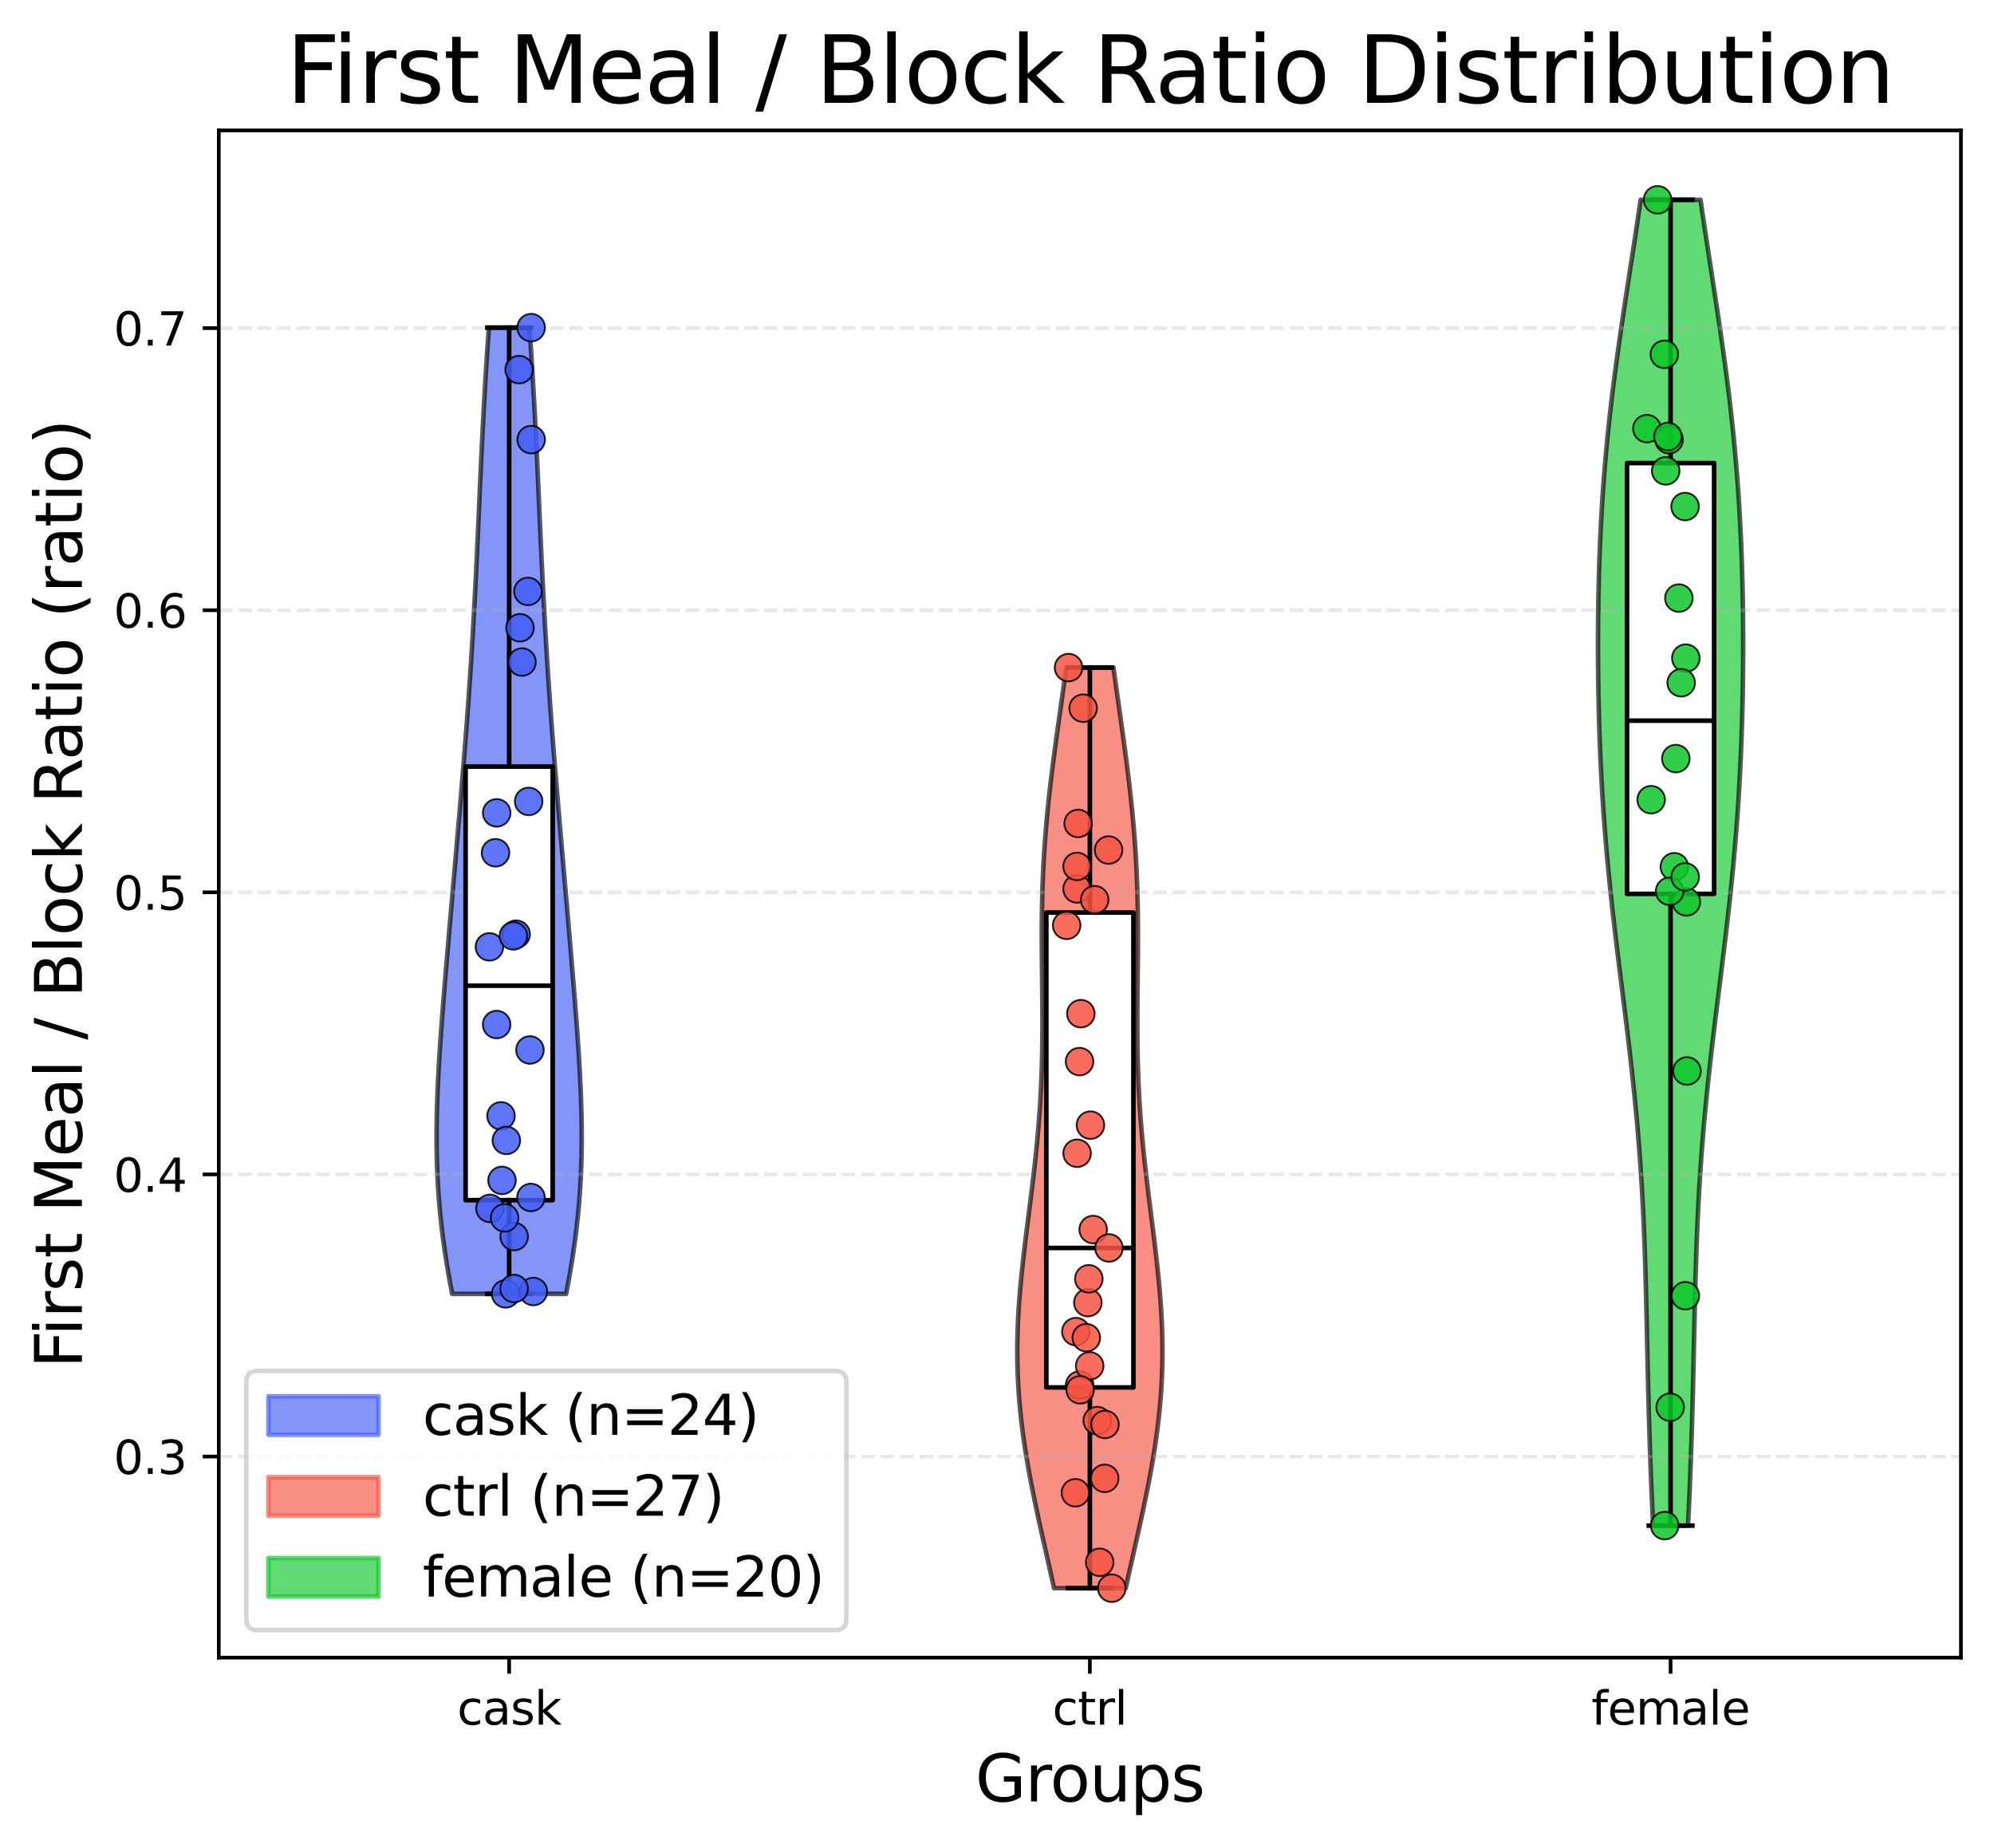 <?xml version="1.0" encoding="utf-8" standalone="no"?>
<!DOCTYPE svg PUBLIC "-//W3C//DTD SVG 1.1//EN"
  "http://www.w3.org/Graphics/SVG/1.1/DTD/svg11.dtd">
<svg xmlns:xlink="http://www.w3.org/1999/xlink" width="434.293pt" height="402.464pt" viewBox="0 0 434.293 402.464" xmlns="http://www.w3.org/2000/svg" version="1.1">
 <defs>
  <style type="text/css">*{stroke-linejoin: round; stroke-linecap: butt}</style>
 </defs>
 <g id="figure_1">
  <g id="patch_1">
   <path d="M 0 402.464 
L 434.293 402.464 
L 434.293 0 
L 0 0 
z
" style="fill: #ffffff"/>
  </g>
  <g id="axes_1">
   <g id="patch_2">
    <path d="M 47.653 361.037 
L 427.092 361.037 
L 427.092 28.397 
L 47.653 28.397 
z
" style="fill: #ffffff"/>
   </g>
   <g id="PolyCollection_1">
    <defs>
     <path id="m2f594fa3b6" d="M 123.307 -120.656 
L 98.478 -120.656 
L 98.074 -122.782 
L 97.691 -124.907 
L 97.331 -127.033 
L 96.994 -129.159 
L 96.684 -131.285 
L 96.399 -133.411 
L 96.143 -135.536 
L 95.914 -137.662 
L 95.714 -139.788 
L 95.543 -141.914 
L 95.399 -144.039 
L 95.284 -146.165 
L 95.195 -148.291 
L 95.133 -150.417 
L 95.096 -152.542 
L 95.082 -154.668 
L 95.092 -156.794 
L 95.122 -158.92 
L 95.172 -161.045 
L 95.239 -163.171 
L 95.323 -165.297 
L 95.422 -167.423 
L 95.534 -169.548 
L 95.657 -171.674 
L 95.791 -173.8 
L 95.934 -175.926 
L 96.084 -178.052 
L 96.24 -180.177 
L 96.403 -182.303 
L 96.569 -184.429 
L 96.74 -186.555 
L 96.914 -188.68 
L 97.09 -190.806 
L 97.269 -192.932 
L 97.449 -195.058 
L 97.63 -197.183 
L 97.813 -199.309 
L 97.996 -201.435 
L 98.18 -203.561 
L 98.365 -205.686 
L 98.55 -207.812 
L 98.736 -209.938 
L 98.921 -212.064 
L 99.107 -214.189 
L 99.292 -216.315 
L 99.477 -218.441 
L 99.662 -220.567 
L 99.845 -222.692 
L 100.028 -224.818 
L 100.21 -226.944 
L 100.39 -229.07 
L 100.568 -231.196 
L 100.745 -233.321 
L 100.919 -235.447 
L 101.09 -237.573 
L 101.259 -239.699 
L 101.425 -241.824 
L 101.588 -243.95 
L 101.748 -246.076 
L 101.904 -248.202 
L 102.056 -250.327 
L 102.205 -252.453 
L 102.35 -254.579 
L 102.491 -256.705 
L 102.628 -258.83 
L 102.761 -260.956 
L 102.89 -263.082 
L 103.016 -265.208 
L 103.137 -267.333 
L 103.255 -269.459 
L 103.37 -271.585 
L 103.481 -273.711 
L 103.59 -275.837 
L 103.695 -277.962 
L 103.798 -280.088 
L 103.898 -282.214 
L 103.997 -284.34 
L 104.094 -286.465 
L 104.189 -288.591 
L 104.284 -290.717 
L 104.379 -292.843 
L 104.473 -294.968 
L 104.568 -297.094 
L 104.664 -299.22 
L 104.761 -301.346 
L 104.86 -303.471 
L 104.962 -305.597 
L 105.066 -307.723 
L 105.173 -309.849 
L 105.284 -311.974 
L 105.399 -314.1 
L 105.518 -316.226 
L 105.641 -318.352 
L 105.768 -320.478 
L 105.901 -322.603 
L 106.038 -324.729 
L 106.179 -326.855 
L 106.325 -328.981 
L 106.475 -331.106 
L 115.31 -331.106 
L 115.31 -331.106 
L 115.46 -328.981 
L 115.606 -326.855 
L 115.747 -324.729 
L 115.884 -322.603 
L 116.017 -320.478 
L 116.144 -318.352 
L 116.267 -316.226 
L 116.386 -314.1 
L 116.501 -311.974 
L 116.612 -309.849 
L 116.719 -307.723 
L 116.823 -305.597 
L 116.925 -303.471 
L 117.024 -301.346 
L 117.121 -299.22 
L 117.217 -297.094 
L 117.312 -294.968 
L 117.406 -292.843 
L 117.501 -290.717 
L 117.596 -288.591 
L 117.691 -286.465 
L 117.788 -284.34 
L 117.887 -282.214 
L 117.987 -280.088 
L 118.09 -277.962 
L 118.195 -275.837 
L 118.304 -273.711 
L 118.415 -271.585 
L 118.53 -269.459 
L 118.648 -267.333 
L 118.769 -265.208 
L 118.895 -263.082 
L 119.024 -260.956 
L 119.157 -258.83 
L 119.294 -256.705 
L 119.435 -254.579 
L 119.58 -252.453 
L 119.729 -250.327 
L 119.881 -248.202 
L 120.037 -246.076 
L 120.197 -243.95 
L 120.36 -241.824 
L 120.526 -239.699 
L 120.695 -237.573 
L 120.866 -235.447 
L 121.04 -233.321 
L 121.217 -231.196 
L 121.395 -229.07 
L 121.575 -226.944 
L 121.757 -224.818 
L 121.94 -222.692 
L 122.123 -220.567 
L 122.308 -218.441 
L 122.493 -216.315 
L 122.678 -214.189 
L 122.864 -212.064 
L 123.049 -209.938 
L 123.235 -207.812 
L 123.42 -205.686 
L 123.605 -203.561 
L 123.789 -201.435 
L 123.972 -199.309 
L 124.155 -197.183 
L 124.336 -195.058 
L 124.516 -192.932 
L 124.695 -190.806 
L 124.871 -188.68 
L 125.045 -186.555 
L 125.216 -184.429 
L 125.382 -182.303 
L 125.545 -180.177 
L 125.701 -178.052 
L 125.851 -175.926 
L 125.994 -173.8 
L 126.128 -171.674 
L 126.251 -169.548 
L 126.363 -167.423 
L 126.462 -165.297 
L 126.546 -163.171 
L 126.613 -161.045 
L 126.663 -158.92 
L 126.693 -156.794 
L 126.703 -154.668 
L 126.689 -152.542 
L 126.652 -150.417 
L 126.59 -148.291 
L 126.501 -146.165 
L 126.386 -144.039 
L 126.242 -141.914 
L 126.071 -139.788 
L 125.871 -137.662 
L 125.642 -135.536 
L 125.386 -133.411 
L 125.101 -131.285 
L 124.791 -129.159 
L 124.454 -127.033 
L 124.094 -124.907 
L 123.711 -122.782 
L 123.307 -120.656 
z
" style="stroke: #000000; stroke-opacity: 0.65"/>
    </defs>
    <g clip-path="url(#p851c24c803)">
     <use xlink:href="#m2f594fa3b6" x="0" y="402.464" style="fill: #425df5; fill-opacity: 0.65; stroke: #000000; stroke-opacity: 0.65"/>
    </g>
   </g>
   <g id="PolyCollection_2">
    <defs>
     <path id="m28b1cc6ded" d="M 245.174 -56.547 
L 229.571 -56.547 
L 229.121 -58.573 
L 228.667 -60.598 
L 228.209 -62.624 
L 227.751 -64.649 
L 227.294 -66.675 
L 226.84 -68.7 
L 226.392 -70.725 
L 225.951 -72.751 
L 225.52 -74.776 
L 225.101 -76.802 
L 224.696 -78.827 
L 224.308 -80.853 
L 223.939 -82.878 
L 223.59 -84.903 
L 223.264 -86.929 
L 222.962 -88.954 
L 222.687 -90.98 
L 222.439 -93.005 
L 222.221 -95.031 
L 222.032 -97.056 
L 221.875 -99.081 
L 221.749 -101.107 
L 221.655 -103.132 
L 221.593 -105.158 
L 221.562 -107.183 
L 221.563 -109.208 
L 221.595 -111.234 
L 221.656 -113.259 
L 221.744 -115.285 
L 221.86 -117.31 
L 222 -119.336 
L 222.163 -121.361 
L 222.346 -123.386 
L 222.547 -125.412 
L 222.765 -127.437 
L 222.995 -129.463 
L 223.236 -131.488 
L 223.485 -133.514 
L 223.74 -135.539 
L 223.998 -137.564 
L 224.255 -139.59 
L 224.511 -141.615 
L 224.762 -143.641 
L 225.007 -145.666 
L 225.243 -147.692 
L 225.469 -149.717 
L 225.683 -151.742 
L 225.883 -153.768 
L 226.068 -155.793 
L 226.238 -157.819 
L 226.392 -159.844 
L 226.528 -161.869 
L 226.648 -163.895 
L 226.75 -165.92 
L 226.836 -167.946 
L 226.905 -169.971 
L 226.959 -171.997 
L 226.998 -174.022 
L 227.024 -176.047 
L 227.037 -178.073 
L 227.04 -180.098 
L 227.035 -182.124 
L 227.022 -184.149 
L 227.004 -186.175 
L 226.983 -188.2 
L 226.96 -190.225 
L 226.939 -192.251 
L 226.921 -194.276 
L 226.907 -196.302 
L 226.901 -198.327 
L 226.904 -200.352 
L 226.916 -202.378 
L 226.941 -204.403 
L 226.98 -206.429 
L 227.032 -208.454 
L 227.1 -210.48 
L 227.185 -212.505 
L 227.286 -214.53 
L 227.403 -216.556 
L 227.538 -218.581 
L 227.69 -220.607 
L 227.857 -222.632 
L 228.041 -224.658 
L 228.24 -226.683 
L 228.453 -228.708 
L 228.678 -230.734 
L 228.916 -232.759 
L 229.165 -234.785 
L 229.423 -236.81 
L 229.689 -238.836 
L 229.962 -240.861 
L 230.241 -242.886 
L 230.523 -244.912 
L 230.809 -246.937 
L 231.096 -248.963 
L 231.383 -250.988 
L 231.669 -253.013 
L 231.954 -255.039 
L 232.236 -257.064 
L 242.509 -257.064 
L 242.509 -257.064 
L 242.791 -255.039 
L 243.076 -253.013 
L 243.362 -250.988 
L 243.649 -248.963 
L 243.936 -246.937 
L 244.222 -244.912 
L 244.504 -242.886 
L 244.783 -240.861 
L 245.056 -238.836 
L 245.322 -236.81 
L 245.58 -234.785 
L 245.829 -232.759 
L 246.067 -230.734 
L 246.292 -228.708 
L 246.505 -226.683 
L 246.704 -224.658 
L 246.888 -222.632 
L 247.055 -220.607 
L 247.207 -218.581 
L 247.342 -216.556 
L 247.459 -214.53 
L 247.56 -212.505 
L 247.645 -210.48 
L 247.713 -208.454 
L 247.765 -206.429 
L 247.804 -204.403 
L 247.829 -202.378 
L 247.841 -200.352 
L 247.844 -198.327 
L 247.838 -196.302 
L 247.824 -194.276 
L 247.806 -192.251 
L 247.785 -190.225 
L 247.762 -188.2 
L 247.741 -186.175 
L 247.723 -184.149 
L 247.71 -182.124 
L 247.705 -180.098 
L 247.708 -178.073 
L 247.721 -176.047 
L 247.747 -174.022 
L 247.786 -171.997 
L 247.84 -169.971 
L 247.909 -167.946 
L 247.995 -165.92 
L 248.097 -163.895 
L 248.217 -161.869 
L 248.353 -159.844 
L 248.507 -157.819 
L 248.677 -155.793 
L 248.862 -153.768 
L 249.062 -151.742 
L 249.276 -149.717 
L 249.502 -147.692 
L 249.738 -145.666 
L 249.983 -143.641 
L 250.234 -141.615 
L 250.49 -139.59 
L 250.747 -137.564 
L 251.005 -135.539 
L 251.26 -133.514 
L 251.509 -131.488 
L 251.75 -129.463 
L 251.98 -127.437 
L 252.198 -125.412 
L 252.399 -123.386 
L 252.582 -121.361 
L 252.745 -119.336 
L 252.885 -117.31 
L 253.001 -115.285 
L 253.089 -113.259 
L 253.15 -111.234 
L 253.182 -109.208 
L 253.183 -107.183 
L 253.152 -105.158 
L 253.09 -103.132 
L 252.996 -101.107 
L 252.87 -99.081 
L 252.713 -97.056 
L 252.524 -95.031 
L 252.306 -93.005 
L 252.058 -90.98 
L 251.783 -88.954 
L 251.481 -86.929 
L 251.155 -84.903 
L 250.806 -82.878 
L 250.437 -80.853 
L 250.049 -78.827 
L 249.644 -76.802 
L 249.225 -74.776 
L 248.794 -72.751 
L 248.353 -70.725 
L 247.905 -68.7 
L 247.451 -66.675 
L 246.994 -64.649 
L 246.536 -62.624 
L 246.078 -60.598 
L 245.624 -58.573 
L 245.174 -56.547 
z
" style="stroke: #000000; stroke-opacity: 0.65"/>
    </defs>
    <g clip-path="url(#p851c24c803)">
     <use xlink:href="#m28b1cc6ded" x="0" y="402.464" style="fill: #f55442; fill-opacity: 0.65; stroke: #000000; stroke-opacity: 0.65"/>
    </g>
   </g>
   <g id="PolyCollection_3">
    <defs>
     <path id="m79bc8a5ac4" d="M 367.653 -70.181 
L 360.052 -70.181 
L 359.914 -73.098 
L 359.782 -76.014 
L 359.658 -78.931 
L 359.542 -81.848 
L 359.432 -84.765 
L 359.331 -87.682 
L 359.236 -90.599 
L 359.149 -93.515 
L 359.068 -96.432 
L 358.993 -99.349 
L 358.923 -102.266 
L 358.856 -105.183 
L 358.792 -108.1 
L 358.729 -111.016 
L 358.665 -113.933 
L 358.6 -116.85 
L 358.53 -119.767 
L 358.455 -122.684 
L 358.373 -125.601 
L 358.281 -128.517 
L 358.179 -131.434 
L 358.065 -134.351 
L 357.937 -137.268 
L 357.793 -140.185 
L 357.634 -143.102 
L 357.457 -146.018 
L 357.263 -148.935 
L 357.05 -151.852 
L 356.819 -154.769 
L 356.57 -157.686 
L 356.302 -160.603 
L 356.018 -163.519 
L 355.718 -166.436 
L 355.403 -169.353 
L 355.074 -172.27 
L 354.734 -175.187 
L 354.385 -178.104 
L 354.028 -181.02 
L 353.666 -183.937 
L 353.302 -186.854 
L 352.937 -189.771 
L 352.574 -192.688 
L 352.216 -195.605 
L 351.864 -198.522 
L 351.522 -201.438 
L 351.19 -204.355 
L 350.871 -207.272 
L 350.567 -210.189 
L 350.278 -213.106 
L 350.006 -216.023 
L 349.752 -218.939 
L 349.516 -221.856 
L 349.298 -224.773 
L 349.099 -227.69 
L 348.919 -230.607 
L 348.757 -233.524 
L 348.613 -236.44 
L 348.486 -239.357 
L 348.377 -242.274 
L 348.284 -245.191 
L 348.206 -248.108 
L 348.144 -251.025 
L 348.097 -253.941 
L 348.065 -256.858 
L 348.046 -259.775 
L 348.043 -262.692 
L 348.053 -265.609 
L 348.078 -268.526 
L 348.119 -271.442 
L 348.175 -274.359 
L 348.248 -277.276 
L 348.337 -280.193 
L 348.445 -283.11 
L 348.571 -286.027 
L 348.717 -288.943 
L 348.883 -291.86 
L 349.07 -294.777 
L 349.279 -297.694 
L 349.509 -300.611 
L 349.761 -303.528 
L 350.035 -306.444 
L 350.33 -309.361 
L 350.647 -312.278 
L 350.983 -315.195 
L 351.339 -318.112 
L 351.713 -321.029 
L 352.103 -323.945 
L 352.508 -326.862 
L 352.925 -329.779 
L 353.354 -332.696 
L 353.791 -335.613 
L 354.234 -338.53 
L 354.682 -341.446 
L 355.131 -344.363 
L 355.581 -347.28 
L 356.028 -350.197 
L 356.47 -353.114 
L 356.906 -356.031 
L 357.334 -358.947 
L 370.371 -358.947 
L 370.371 -358.947 
L 370.799 -356.031 
L 371.235 -353.114 
L 371.677 -350.197 
L 372.124 -347.28 
L 372.574 -344.363 
L 373.023 -341.446 
L 373.471 -338.53 
L 373.914 -335.613 
L 374.351 -332.696 
L 374.78 -329.779 
L 375.197 -326.862 
L 375.602 -323.945 
L 375.992 -321.029 
L 376.366 -318.112 
L 376.722 -315.195 
L 377.058 -312.278 
L 377.375 -309.361 
L 377.67 -306.444 
L 377.944 -303.528 
L 378.196 -300.611 
L 378.426 -297.694 
L 378.635 -294.777 
L 378.822 -291.86 
L 378.988 -288.943 
L 379.134 -286.027 
L 379.26 -283.11 
L 379.368 -280.193 
L 379.457 -277.276 
L 379.53 -274.359 
L 379.586 -271.442 
L 379.627 -268.526 
L 379.652 -265.609 
L 379.663 -262.692 
L 379.659 -259.775 
L 379.64 -256.858 
L 379.608 -253.941 
L 379.561 -251.025 
L 379.499 -248.108 
L 379.421 -245.191 
L 379.328 -242.274 
L 379.219 -239.357 
L 379.092 -236.44 
L 378.948 -233.524 
L 378.786 -230.607 
L 378.606 -227.69 
L 378.407 -224.773 
L 378.189 -221.856 
L 377.953 -218.939 
L 377.699 -216.023 
L 377.427 -213.106 
L 377.138 -210.189 
L 376.834 -207.272 
L 376.515 -204.355 
L 376.183 -201.438 
L 375.841 -198.522 
L 375.489 -195.605 
L 375.131 -192.688 
L 374.768 -189.771 
L 374.403 -186.854 
L 374.039 -183.937 
L 373.677 -181.02 
L 373.32 -178.104 
L 372.971 -175.187 
L 372.631 -172.27 
L 372.302 -169.353 
L 371.987 -166.436 
L 371.687 -163.519 
L 371.403 -160.603 
L 371.135 -157.686 
L 370.886 -154.769 
L 370.655 -151.852 
L 370.442 -148.935 
L 370.248 -146.018 
L 370.071 -143.102 
L 369.912 -140.185 
L 369.768 -137.268 
L 369.64 -134.351 
L 369.526 -131.434 
L 369.424 -128.517 
L 369.332 -125.601 
L 369.25 -122.684 
L 369.175 -119.767 
L 369.105 -116.85 
L 369.04 -113.933 
L 368.976 -111.016 
L 368.913 -108.1 
L 368.849 -105.183 
L 368.782 -102.266 
L 368.712 -99.349 
L 368.637 -96.432 
L 368.556 -93.515 
L 368.469 -90.599 
L 368.374 -87.682 
L 368.273 -84.765 
L 368.163 -81.848 
L 368.047 -78.931 
L 367.923 -76.014 
L 367.791 -73.098 
L 367.653 -70.181 
z
" style="stroke: #000000; stroke-opacity: 0.65"/>
    </defs>
    <g clip-path="url(#p851c24c803)">
     <use xlink:href="#m79bc8a5ac4" x="0" y="402.464" style="fill: #0ec72a; fill-opacity: 0.65; stroke: #000000; stroke-opacity: 0.65"/>
    </g>
   </g>
   <g id="matplotlib.axis_1">
    <g id="xtick_1">
     <g id="line2d_1">
      <defs>
       <path id="m1eaabf86f8" d="M 0 0 
L 0 3.5 
" style="stroke: #000000; stroke-width: 0.8"/>
      </defs>
      <g>
       <use xlink:href="#m1eaabf86f8" x="110.892" y="361.037" style="stroke: #000000; stroke-width: 0.8"/>
      </g>
     </g>
     <g id="text_1">
      <!-- cask -->
      <g transform="translate(99.579 375.635) scale(0.1 -0.1)">
       <defs>
        <path id="DejaVuSans-63" d="M 3122 3366 
L 3122 2828 
Q 2878 2963 2633 3030 
Q 2388 3097 2138 3097 
Q 1578 3097 1268 2742 
Q 959 2388 959 1747 
Q 959 1106 1268 751 
Q 1578 397 2138 397 
Q 2388 397 2633 464 
Q 2878 531 3122 666 
L 3122 134 
Q 2881 22 2623 -34 
Q 2366 -91 2075 -91 
Q 1284 -91 818 406 
Q 353 903 353 1747 
Q 353 2603 823 3093 
Q 1294 3584 2113 3584 
Q 2378 3584 2631 3529 
Q 2884 3475 3122 3366 
z
" transform="scale(0.016)"/>
        <path id="DejaVuSans-61" d="M 2194 1759 
Q 1497 1759 1228 1600 
Q 959 1441 959 1056 
Q 959 750 1161 570 
Q 1363 391 1709 391 
Q 2188 391 2477 730 
Q 2766 1069 2766 1631 
L 2766 1759 
L 2194 1759 
z
M 3341 1997 
L 3341 0 
L 2766 0 
L 2766 531 
Q 2569 213 2275 61 
Q 1981 -91 1556 -91 
Q 1019 -91 701 211 
Q 384 513 384 1019 
Q 384 1609 779 1909 
Q 1175 2209 1959 2209 
L 2766 2209 
L 2766 2266 
Q 2766 2663 2505 2880 
Q 2244 3097 1772 3097 
Q 1472 3097 1187 3025 
Q 903 2953 641 2809 
L 641 3341 
Q 956 3463 1253 3523 
Q 1550 3584 1831 3584 
Q 2591 3584 2966 3190 
Q 3341 2797 3341 1997 
z
" transform="scale(0.016)"/>
        <path id="DejaVuSans-73" d="M 2834 3397 
L 2834 2853 
Q 2591 2978 2328 3040 
Q 2066 3103 1784 3103 
Q 1356 3103 1142 2972 
Q 928 2841 928 2578 
Q 928 2378 1081 2264 
Q 1234 2150 1697 2047 
L 1894 2003 
Q 2506 1872 2764 1633 
Q 3022 1394 3022 966 
Q 3022 478 2636 193 
Q 2250 -91 1575 -91 
Q 1294 -91 989 -36 
Q 684 19 347 128 
L 347 722 
Q 666 556 975 473 
Q 1284 391 1588 391 
Q 1994 391 2212 530 
Q 2431 669 2431 922 
Q 2431 1156 2273 1281 
Q 2116 1406 1581 1522 
L 1381 1569 
Q 847 1681 609 1914 
Q 372 2147 372 2553 
Q 372 3047 722 3315 
Q 1072 3584 1716 3584 
Q 2034 3584 2315 3537 
Q 2597 3491 2834 3397 
z
" transform="scale(0.016)"/>
        <path id="DejaVuSans-6b" d="M 581 4863 
L 1159 4863 
L 1159 1991 
L 2875 3500 
L 3609 3500 
L 1753 1863 
L 3688 0 
L 2938 0 
L 1159 1709 
L 1159 0 
L 581 0 
L 581 4863 
z
" transform="scale(0.016)"/>
       </defs>
       <use xlink:href="#DejaVuSans-63"/>
       <use xlink:href="#DejaVuSans-61" x="54.98"/>
       <use xlink:href="#DejaVuSans-73" x="116.26"/>
       <use xlink:href="#DejaVuSans-6b" x="168.359"/>
      </g>
     </g>
    </g>
    <g id="xtick_2">
     <g id="line2d_2">
      <g>
       <use xlink:href="#m1eaabf86f8" x="237.373" y="361.037" style="stroke: #000000; stroke-width: 0.8"/>
      </g>
     </g>
     <g id="text_2">
      <!-- ctrl -->
      <g transform="translate(229.219 375.635) scale(0.1 -0.1)">
       <defs>
        <path id="DejaVuSans-74" d="M 1172 4494 
L 1172 3500 
L 2356 3500 
L 2356 3053 
L 1172 3053 
L 1172 1153 
Q 1172 725 1289 603 
Q 1406 481 1766 481 
L 2356 481 
L 2356 0 
L 1766 0 
Q 1100 0 847 248 
Q 594 497 594 1153 
L 594 3053 
L 172 3053 
L 172 3500 
L 594 3500 
L 594 4494 
L 1172 4494 
z
" transform="scale(0.016)"/>
        <path id="DejaVuSans-72" d="M 2631 2963 
Q 2534 3019 2420 3045 
Q 2306 3072 2169 3072 
Q 1681 3072 1420 2755 
Q 1159 2438 1159 1844 
L 1159 0 
L 581 0 
L 581 3500 
L 1159 3500 
L 1159 2956 
Q 1341 3275 1631 3429 
Q 1922 3584 2338 3584 
Q 2397 3584 2469 3576 
Q 2541 3569 2628 3553 
L 2631 2963 
z
" transform="scale(0.016)"/>
        <path id="DejaVuSans-6c" d="M 603 4863 
L 1178 4863 
L 1178 0 
L 603 0 
L 603 4863 
z
" transform="scale(0.016)"/>
       </defs>
       <use xlink:href="#DejaVuSans-63"/>
       <use xlink:href="#DejaVuSans-74" x="54.98"/>
       <use xlink:href="#DejaVuSans-72" x="94.189"/>
       <use xlink:href="#DejaVuSans-6c" x="135.303"/>
      </g>
     </g>
    </g>
    <g id="xtick_3">
     <g id="line2d_3">
      <g>
       <use xlink:href="#m1eaabf86f8" x="363.853" y="361.037" style="stroke: #000000; stroke-width: 0.8"/>
      </g>
     </g>
     <g id="text_3">
      <!-- female -->
      <g transform="translate(346.616 375.635) scale(0.1 -0.1)">
       <defs>
        <path id="DejaVuSans-66" d="M 2375 4863 
L 2375 4384 
L 1825 4384 
Q 1516 4384 1395 4259 
Q 1275 4134 1275 3809 
L 1275 3500 
L 2222 3500 
L 2222 3053 
L 1275 3053 
L 1275 0 
L 697 0 
L 697 3053 
L 147 3053 
L 147 3500 
L 697 3500 
L 697 3744 
Q 697 4328 969 4595 
Q 1241 4863 1831 4863 
L 2375 4863 
z
" transform="scale(0.016)"/>
        <path id="DejaVuSans-65" d="M 3597 1894 
L 3597 1613 
L 953 1613 
Q 991 1019 1311 708 
Q 1631 397 2203 397 
Q 2534 397 2845 478 
Q 3156 559 3463 722 
L 3463 178 
Q 3153 47 2828 -22 
Q 2503 -91 2169 -91 
Q 1331 -91 842 396 
Q 353 884 353 1716 
Q 353 2575 817 3079 
Q 1281 3584 2069 3584 
Q 2775 3584 3186 3129 
Q 3597 2675 3597 1894 
z
M 3022 2063 
Q 3016 2534 2758 2815 
Q 2500 3097 2075 3097 
Q 1594 3097 1305 2825 
Q 1016 2553 972 2059 
L 3022 2063 
z
" transform="scale(0.016)"/>
        <path id="DejaVuSans-6d" d="M 3328 2828 
Q 3544 3216 3844 3400 
Q 4144 3584 4550 3584 
Q 5097 3584 5394 3201 
Q 5691 2819 5691 2113 
L 5691 0 
L 5113 0 
L 5113 2094 
Q 5113 2597 4934 2840 
Q 4756 3084 4391 3084 
Q 3944 3084 3684 2787 
Q 3425 2491 3425 1978 
L 3425 0 
L 2847 0 
L 2847 2094 
Q 2847 2600 2669 2842 
Q 2491 3084 2119 3084 
Q 1678 3084 1418 2786 
Q 1159 2488 1159 1978 
L 1159 0 
L 581 0 
L 581 3500 
L 1159 3500 
L 1159 2956 
Q 1356 3278 1631 3431 
Q 1906 3584 2284 3584 
Q 2666 3584 2933 3390 
Q 3200 3197 3328 2828 
z
" transform="scale(0.016)"/>
       </defs>
       <use xlink:href="#DejaVuSans-66"/>
       <use xlink:href="#DejaVuSans-65" x="35.205"/>
       <use xlink:href="#DejaVuSans-6d" x="96.729"/>
       <use xlink:href="#DejaVuSans-61" x="194.141"/>
       <use xlink:href="#DejaVuSans-6c" x="255.42"/>
       <use xlink:href="#DejaVuSans-65" x="283.203"/>
      </g>
     </g>
    </g>
    <g id="text_4">
     <!-- Groups -->
     <g transform="translate(212.419 392.353) scale(0.14 -0.14)">
      <defs>
       <path id="DejaVuSans-47" d="M 3809 666 
L 3809 1919 
L 2778 1919 
L 2778 2438 
L 4434 2438 
L 4434 434 
Q 4069 175 3628 42 
Q 3188 -91 2688 -91 
Q 1594 -91 976 548 
Q 359 1188 359 2328 
Q 359 3472 976 4111 
Q 1594 4750 2688 4750 
Q 3144 4750 3555 4637 
Q 3966 4525 4313 4306 
L 4313 3634 
Q 3963 3931 3569 4081 
Q 3175 4231 2741 4231 
Q 1884 4231 1454 3753 
Q 1025 3275 1025 2328 
Q 1025 1384 1454 906 
Q 1884 428 2741 428 
Q 3075 428 3337 486 
Q 3600 544 3809 666 
z
" transform="scale(0.016)"/>
       <path id="DejaVuSans-6f" d="M 1959 3097 
Q 1497 3097 1228 2736 
Q 959 2375 959 1747 
Q 959 1119 1226 758 
Q 1494 397 1959 397 
Q 2419 397 2687 759 
Q 2956 1122 2956 1747 
Q 2956 2369 2687 2733 
Q 2419 3097 1959 3097 
z
M 1959 3584 
Q 2709 3584 3137 3096 
Q 3566 2609 3566 1747 
Q 3566 888 3137 398 
Q 2709 -91 1959 -91 
Q 1206 -91 779 398 
Q 353 888 353 1747 
Q 353 2609 779 3096 
Q 1206 3584 1959 3584 
z
" transform="scale(0.016)"/>
       <path id="DejaVuSans-75" d="M 544 1381 
L 544 3500 
L 1119 3500 
L 1119 1403 
Q 1119 906 1312 657 
Q 1506 409 1894 409 
Q 2359 409 2629 706 
Q 2900 1003 2900 1516 
L 2900 3500 
L 3475 3500 
L 3475 0 
L 2900 0 
L 2900 538 
Q 2691 219 2414 64 
Q 2138 -91 1772 -91 
Q 1169 -91 856 284 
Q 544 659 544 1381 
z
M 1991 3584 
L 1991 3584 
z
" transform="scale(0.016)"/>
       <path id="DejaVuSans-70" d="M 1159 525 
L 1159 -1331 
L 581 -1331 
L 581 3500 
L 1159 3500 
L 1159 2969 
Q 1341 3281 1617 3432 
Q 1894 3584 2278 3584 
Q 2916 3584 3314 3078 
Q 3713 2572 3713 1747 
Q 3713 922 3314 415 
Q 2916 -91 2278 -91 
Q 1894 -91 1617 61 
Q 1341 213 1159 525 
z
M 3116 1747 
Q 3116 2381 2855 2742 
Q 2594 3103 2138 3103 
Q 1681 3103 1420 2742 
Q 1159 2381 1159 1747 
Q 1159 1113 1420 752 
Q 1681 391 2138 391 
Q 2594 391 2855 752 
Q 3116 1113 3116 1747 
z
" transform="scale(0.016)"/>
      </defs>
      <use xlink:href="#DejaVuSans-47"/>
      <use xlink:href="#DejaVuSans-72" x="77.49"/>
      <use xlink:href="#DejaVuSans-6f" x="116.354"/>
      <use xlink:href="#DejaVuSans-75" x="177.535"/>
      <use xlink:href="#DejaVuSans-70" x="240.914"/>
      <use xlink:href="#DejaVuSans-73" x="304.391"/>
     </g>
    </g>
   </g>
   <g id="matplotlib.axis_2">
    <g id="ytick_1">
     <g id="line2d_4">
      <path d="M 47.653 317.234 
L 427.092 317.234 
" clip-path="url(#p851c24c803)" style="fill: none; stroke-dasharray: 2.96,1.28; stroke-dashoffset: 0; stroke: #b0b0b0; stroke-opacity: 0.3; stroke-width: 0.8"/>
     </g>
     <g id="line2d_5">
      <defs>
       <path id="m14542fdd1c" d="M 0 0 
L -3.5 0 
" style="stroke: #000000; stroke-width: 0.8"/>
      </defs>
      <g>
       <use xlink:href="#m14542fdd1c" x="47.653" y="317.234" style="stroke: #000000; stroke-width: 0.8"/>
      </g>
     </g>
     <g id="text_5">
      <!-- 0.3 -->
      <g transform="translate(24.749 321.034) scale(0.1 -0.1)">
       <defs>
        <path id="DejaVuSans-30" d="M 2034 4250 
Q 1547 4250 1301 3770 
Q 1056 3291 1056 2328 
Q 1056 1369 1301 889 
Q 1547 409 2034 409 
Q 2525 409 2770 889 
Q 3016 1369 3016 2328 
Q 3016 3291 2770 3770 
Q 2525 4250 2034 4250 
z
M 2034 4750 
Q 2819 4750 3233 4129 
Q 3647 3509 3647 2328 
Q 3647 1150 3233 529 
Q 2819 -91 2034 -91 
Q 1250 -91 836 529 
Q 422 1150 422 2328 
Q 422 3509 836 4129 
Q 1250 4750 2034 4750 
z
" transform="scale(0.016)"/>
        <path id="DejaVuSans-2e" d="M 684 794 
L 1344 794 
L 1344 0 
L 684 0 
L 684 794 
z
" transform="scale(0.016)"/>
        <path id="DejaVuSans-33" d="M 2597 2516 
Q 3050 2419 3304 2112 
Q 3559 1806 3559 1356 
Q 3559 666 3084 287 
Q 2609 -91 1734 -91 
Q 1441 -91 1130 -33 
Q 819 25 488 141 
L 488 750 
Q 750 597 1062 519 
Q 1375 441 1716 441 
Q 2309 441 2620 675 
Q 2931 909 2931 1356 
Q 2931 1769 2642 2001 
Q 2353 2234 1838 2234 
L 1294 2234 
L 1294 2753 
L 1863 2753 
Q 2328 2753 2575 2939 
Q 2822 3125 2822 3475 
Q 2822 3834 2567 4026 
Q 2313 4219 1838 4219 
Q 1578 4219 1281 4162 
Q 984 4106 628 3988 
L 628 4550 
Q 988 4650 1302 4700 
Q 1616 4750 1894 4750 
Q 2613 4750 3031 4423 
Q 3450 4097 3450 3541 
Q 3450 3153 3228 2886 
Q 3006 2619 2597 2516 
z
" transform="scale(0.016)"/>
       </defs>
       <use xlink:href="#DejaVuSans-30"/>
       <use xlink:href="#DejaVuSans-2e" x="63.623"/>
       <use xlink:href="#DejaVuSans-33" x="95.41"/>
      </g>
     </g>
    </g>
    <g id="ytick_2">
     <g id="line2d_6">
      <path d="M 47.653 255.792 
L 427.092 255.792 
" clip-path="url(#p851c24c803)" style="fill: none; stroke-dasharray: 2.96,1.28; stroke-dashoffset: 0; stroke: #b0b0b0; stroke-opacity: 0.3; stroke-width: 0.8"/>
     </g>
     <g id="line2d_7">
      <g>
       <use xlink:href="#m14542fdd1c" x="47.653" y="255.792" style="stroke: #000000; stroke-width: 0.8"/>
      </g>
     </g>
     <g id="text_6">
      <!-- 0.4 -->
      <g transform="translate(24.749 259.591) scale(0.1 -0.1)">
       <defs>
        <path id="DejaVuSans-34" d="M 2419 4116 
L 825 1625 
L 2419 1625 
L 2419 4116 
z
M 2253 4666 
L 3047 4666 
L 3047 1625 
L 3713 1625 
L 3713 1100 
L 3047 1100 
L 3047 0 
L 2419 0 
L 2419 1100 
L 313 1100 
L 313 1709 
L 2253 4666 
z
" transform="scale(0.016)"/>
       </defs>
       <use xlink:href="#DejaVuSans-30"/>
       <use xlink:href="#DejaVuSans-2e" x="63.623"/>
       <use xlink:href="#DejaVuSans-34" x="95.41"/>
      </g>
     </g>
    </g>
    <g id="ytick_3">
     <g id="line2d_8">
      <path d="M 47.653 194.349 
L 427.092 194.349 
" clip-path="url(#p851c24c803)" style="fill: none; stroke-dasharray: 2.96,1.28; stroke-dashoffset: 0; stroke: #b0b0b0; stroke-opacity: 0.3; stroke-width: 0.8"/>
     </g>
     <g id="line2d_9">
      <g>
       <use xlink:href="#m14542fdd1c" x="47.653" y="194.349" style="stroke: #000000; stroke-width: 0.8"/>
      </g>
     </g>
     <g id="text_7">
      <!-- 0.5 -->
      <g transform="translate(24.749 198.149) scale(0.1 -0.1)">
       <defs>
        <path id="DejaVuSans-35" d="M 691 4666 
L 3169 4666 
L 3169 4134 
L 1269 4134 
L 1269 2991 
Q 1406 3038 1543 3061 
Q 1681 3084 1819 3084 
Q 2600 3084 3056 2656 
Q 3513 2228 3513 1497 
Q 3513 744 3044 326 
Q 2575 -91 1722 -91 
Q 1428 -91 1123 -41 
Q 819 9 494 109 
L 494 744 
Q 775 591 1075 516 
Q 1375 441 1709 441 
Q 2250 441 2565 725 
Q 2881 1009 2881 1497 
Q 2881 1984 2565 2268 
Q 2250 2553 1709 2553 
Q 1456 2553 1204 2497 
Q 953 2441 691 2322 
L 691 4666 
z
" transform="scale(0.016)"/>
       </defs>
       <use xlink:href="#DejaVuSans-30"/>
       <use xlink:href="#DejaVuSans-2e" x="63.623"/>
       <use xlink:href="#DejaVuSans-35" x="95.41"/>
      </g>
     </g>
    </g>
    <g id="ytick_4">
     <g id="line2d_10">
      <path d="M 47.653 132.907 
L 427.092 132.907 
" clip-path="url(#p851c24c803)" style="fill: none; stroke-dasharray: 2.96,1.28; stroke-dashoffset: 0; stroke: #b0b0b0; stroke-opacity: 0.3; stroke-width: 0.8"/>
     </g>
     <g id="line2d_11">
      <g>
       <use xlink:href="#m14542fdd1c" x="47.653" y="132.907" style="stroke: #000000; stroke-width: 0.8"/>
      </g>
     </g>
     <g id="text_8">
      <!-- 0.6 -->
      <g transform="translate(24.749 136.706) scale(0.1 -0.1)">
       <defs>
        <path id="DejaVuSans-36" d="M 2113 2584 
Q 1688 2584 1439 2293 
Q 1191 2003 1191 1497 
Q 1191 994 1439 701 
Q 1688 409 2113 409 
Q 2538 409 2786 701 
Q 3034 994 3034 1497 
Q 3034 2003 2786 2293 
Q 2538 2584 2113 2584 
z
M 3366 4563 
L 3366 3988 
Q 3128 4100 2886 4159 
Q 2644 4219 2406 4219 
Q 1781 4219 1451 3797 
Q 1122 3375 1075 2522 
Q 1259 2794 1537 2939 
Q 1816 3084 2150 3084 
Q 2853 3084 3261 2657 
Q 3669 2231 3669 1497 
Q 3669 778 3244 343 
Q 2819 -91 2113 -91 
Q 1303 -91 875 529 
Q 447 1150 447 2328 
Q 447 3434 972 4092 
Q 1497 4750 2381 4750 
Q 2619 4750 2861 4703 
Q 3103 4656 3366 4563 
z
" transform="scale(0.016)"/>
       </defs>
       <use xlink:href="#DejaVuSans-30"/>
       <use xlink:href="#DejaVuSans-2e" x="63.623"/>
       <use xlink:href="#DejaVuSans-36" x="95.41"/>
      </g>
     </g>
    </g>
    <g id="ytick_5">
     <g id="line2d_12">
      <path d="M 47.653 71.464 
L 427.092 71.464 
" clip-path="url(#p851c24c803)" style="fill: none; stroke-dasharray: 2.96,1.28; stroke-dashoffset: 0; stroke: #b0b0b0; stroke-opacity: 0.3; stroke-width: 0.8"/>
     </g>
     <g id="line2d_13">
      <g>
       <use xlink:href="#m14542fdd1c" x="47.653" y="71.464" style="stroke: #000000; stroke-width: 0.8"/>
      </g>
     </g>
     <g id="text_9">
      <!-- 0.7 -->
      <g transform="translate(24.749 75.264) scale(0.1 -0.1)">
       <defs>
        <path id="DejaVuSans-37" d="M 525 4666 
L 3525 4666 
L 3525 4397 
L 1831 0 
L 1172 0 
L 2766 4134 
L 525 4134 
L 525 4666 
z
" transform="scale(0.016)"/>
       </defs>
       <use xlink:href="#DejaVuSans-30"/>
       <use xlink:href="#DejaVuSans-2e" x="63.623"/>
       <use xlink:href="#DejaVuSans-37" x="95.41"/>
      </g>
     </g>
    </g>
    <g id="text_10">
     <!-- First Meal / Block Ratio (ratio) -->
     <g transform="translate(17.838 298.014) rotate(-90) scale(0.14 -0.14)">
      <defs>
       <path id="DejaVuSans-46" d="M 628 4666 
L 3309 4666 
L 3309 4134 
L 1259 4134 
L 1259 2759 
L 3109 2759 
L 3109 2228 
L 1259 2228 
L 1259 0 
L 628 0 
L 628 4666 
z
" transform="scale(0.016)"/>
       <path id="DejaVuSans-69" d="M 603 3500 
L 1178 3500 
L 1178 0 
L 603 0 
L 603 3500 
z
M 603 4863 
L 1178 4863 
L 1178 4134 
L 603 4134 
L 603 4863 
z
" transform="scale(0.016)"/>
       <path id="DejaVuSans-20" transform="scale(0.016)"/>
       <path id="DejaVuSans-4d" d="M 628 4666 
L 1569 4666 
L 2759 1491 
L 3956 4666 
L 4897 4666 
L 4897 0 
L 4281 0 
L 4281 4097 
L 3078 897 
L 2444 897 
L 1241 4097 
L 1241 0 
L 628 0 
L 628 4666 
z
" transform="scale(0.016)"/>
       <path id="DejaVuSans-2f" d="M 1625 4666 
L 2156 4666 
L 531 -594 
L 0 -594 
L 1625 4666 
z
" transform="scale(0.016)"/>
       <path id="DejaVuSans-42" d="M 1259 2228 
L 1259 519 
L 2272 519 
Q 2781 519 3026 730 
Q 3272 941 3272 1375 
Q 3272 1813 3026 2020 
Q 2781 2228 2272 2228 
L 1259 2228 
z
M 1259 4147 
L 1259 2741 
L 2194 2741 
Q 2656 2741 2882 2914 
Q 3109 3088 3109 3444 
Q 3109 3797 2882 3972 
Q 2656 4147 2194 4147 
L 1259 4147 
z
M 628 4666 
L 2241 4666 
Q 2963 4666 3353 4366 
Q 3744 4066 3744 3513 
Q 3744 3084 3544 2831 
Q 3344 2578 2956 2516 
Q 3422 2416 3680 2098 
Q 3938 1781 3938 1306 
Q 3938 681 3513 340 
Q 3088 0 2303 0 
L 628 0 
L 628 4666 
z
" transform="scale(0.016)"/>
       <path id="DejaVuSans-52" d="M 2841 2188 
Q 3044 2119 3236 1894 
Q 3428 1669 3622 1275 
L 4263 0 
L 3584 0 
L 2988 1197 
Q 2756 1666 2539 1819 
Q 2322 1972 1947 1972 
L 1259 1972 
L 1259 0 
L 628 0 
L 628 4666 
L 2053 4666 
Q 2853 4666 3247 4331 
Q 3641 3997 3641 3322 
Q 3641 2881 3436 2590 
Q 3231 2300 2841 2188 
z
M 1259 4147 
L 1259 2491 
L 2053 2491 
Q 2509 2491 2742 2702 
Q 2975 2913 2975 3322 
Q 2975 3731 2742 3939 
Q 2509 4147 2053 4147 
L 1259 4147 
z
" transform="scale(0.016)"/>
       <path id="DejaVuSans-28" d="M 1984 4856 
Q 1566 4138 1362 3434 
Q 1159 2731 1159 2009 
Q 1159 1288 1364 580 
Q 1569 -128 1984 -844 
L 1484 -844 
Q 1016 -109 783 600 
Q 550 1309 550 2009 
Q 550 2706 781 3412 
Q 1013 4119 1484 4856 
L 1984 4856 
z
" transform="scale(0.016)"/>
       <path id="DejaVuSans-29" d="M 513 4856 
L 1013 4856 
Q 1481 4119 1714 3412 
Q 1947 2706 1947 2009 
Q 1947 1309 1714 600 
Q 1481 -109 1013 -844 
L 513 -844 
Q 928 -128 1133 580 
Q 1338 1288 1338 2009 
Q 1338 2731 1133 3434 
Q 928 4138 513 4856 
z
" transform="scale(0.016)"/>
      </defs>
      <use xlink:href="#DejaVuSans-46"/>
      <use xlink:href="#DejaVuSans-69" x="50.27"/>
      <use xlink:href="#DejaVuSans-72" x="78.053"/>
      <use xlink:href="#DejaVuSans-73" x="119.166"/>
      <use xlink:href="#DejaVuSans-74" x="171.266"/>
      <use xlink:href="#DejaVuSans-20" x="210.475"/>
      <use xlink:href="#DejaVuSans-4d" x="242.262"/>
      <use xlink:href="#DejaVuSans-65" x="328.541"/>
      <use xlink:href="#DejaVuSans-61" x="390.064"/>
      <use xlink:href="#DejaVuSans-6c" x="451.344"/>
      <use xlink:href="#DejaVuSans-20" x="479.127"/>
      <use xlink:href="#DejaVuSans-2f" x="510.914"/>
      <use xlink:href="#DejaVuSans-20" x="544.605"/>
      <use xlink:href="#DejaVuSans-42" x="576.393"/>
      <use xlink:href="#DejaVuSans-6c" x="644.996"/>
      <use xlink:href="#DejaVuSans-6f" x="672.779"/>
      <use xlink:href="#DejaVuSans-63" x="733.961"/>
      <use xlink:href="#DejaVuSans-6b" x="788.941"/>
      <use xlink:href="#DejaVuSans-20" x="846.852"/>
      <use xlink:href="#DejaVuSans-52" x="878.639"/>
      <use xlink:href="#DejaVuSans-61" x="945.871"/>
      <use xlink:href="#DejaVuSans-74" x="1007.15"/>
      <use xlink:href="#DejaVuSans-69" x="1046.359"/>
      <use xlink:href="#DejaVuSans-6f" x="1074.143"/>
      <use xlink:href="#DejaVuSans-20" x="1135.324"/>
      <use xlink:href="#DejaVuSans-28" x="1167.111"/>
      <use xlink:href="#DejaVuSans-72" x="1206.125"/>
      <use xlink:href="#DejaVuSans-61" x="1247.238"/>
      <use xlink:href="#DejaVuSans-74" x="1308.518"/>
      <use xlink:href="#DejaVuSans-69" x="1347.727"/>
      <use xlink:href="#DejaVuSans-6f" x="1375.51"/>
      <use xlink:href="#DejaVuSans-29" x="1436.691"/>
     </g>
    </g>
   </g>
   <g id="patch_3">
    <path d="M 101.406 261.406 
L 120.379 261.406 
L 120.379 166.963 
L 101.406 166.963 
L 101.406 261.406 
z
" clip-path="url(#p851c24c803)" style="fill: #ffffff; stroke: #000000; stroke-linejoin: miter"/>
   </g>
   <g id="line2d_14">
    <path d="M 110.892 261.406 
L 110.892 281.808 
" clip-path="url(#p851c24c803)" style="fill: none; stroke: #000000; stroke-linecap: square"/>
   </g>
   <g id="line2d_15">
    <path d="M 110.892 166.963 
L 110.892 71.358 
" clip-path="url(#p851c24c803)" style="fill: none; stroke: #000000; stroke-linecap: square"/>
   </g>
   <g id="line2d_16">
    <path d="M 106.15 281.808 
L 115.635 281.808 
" clip-path="url(#p851c24c803)" style="fill: none; stroke: #000000; stroke-linecap: square"/>
   </g>
   <g id="line2d_17">
    <path d="M 106.15 71.358 
L 115.635 71.358 
" clip-path="url(#p851c24c803)" style="fill: none; stroke: #000000; stroke-linecap: square"/>
   </g>
   <g id="patch_4">
    <path d="M 227.887 302.188 
L 246.858 302.188 
L 246.858 198.755 
L 227.887 198.755 
L 227.887 302.188 
z
" clip-path="url(#p851c24c803)" style="fill: #ffffff; stroke: #000000; stroke-linejoin: miter"/>
   </g>
   <g id="line2d_18">
    <path d="M 237.373 302.188 
L 237.373 345.917 
" clip-path="url(#p851c24c803)" style="fill: none; stroke: #000000; stroke-linecap: square"/>
   </g>
   <g id="line2d_19">
    <path d="M 237.373 198.755 
L 237.373 145.4 
" clip-path="url(#p851c24c803)" style="fill: none; stroke: #000000; stroke-linecap: square"/>
   </g>
   <g id="line2d_20">
    <path d="M 232.63 345.917 
L 242.115 345.917 
" clip-path="url(#p851c24c803)" style="fill: none; stroke: #000000; stroke-linecap: square"/>
   </g>
   <g id="line2d_21">
    <path d="M 232.63 145.4 
L 242.115 145.4 
" clip-path="url(#p851c24c803)" style="fill: none; stroke: #000000; stroke-linecap: square"/>
   </g>
   <g id="patch_5">
    <path d="M 354.366 194.693 
L 373.339 194.693 
L 373.339 100.861 
L 354.366 100.861 
L 354.366 194.693 
z
" clip-path="url(#p851c24c803)" style="fill: #ffffff; stroke: #000000; stroke-linejoin: miter"/>
   </g>
   <g id="line2d_22">
    <path d="M 363.853 194.693 
L 363.853 332.284 
" clip-path="url(#p851c24c803)" style="fill: none; stroke: #000000; stroke-linecap: square"/>
   </g>
   <g id="line2d_23">
    <path d="M 363.853 100.861 
L 363.853 43.517 
" clip-path="url(#p851c24c803)" style="fill: none; stroke: #000000; stroke-linecap: square"/>
   </g>
   <g id="line2d_24">
    <path d="M 359.11 332.284 
L 368.596 332.284 
" clip-path="url(#p851c24c803)" style="fill: none; stroke: #000000; stroke-linecap: square"/>
   </g>
   <g id="line2d_25">
    <path d="M 359.11 43.517 
L 368.596 43.517 
" clip-path="url(#p851c24c803)" style="fill: none; stroke: #000000; stroke-linecap: square"/>
   </g>
   <g id="line2d_26">
    <path d="M 101.406 214.688 
L 120.379 214.688 
" clip-path="url(#p851c24c803)" style="fill: none; stroke: #000000"/>
   </g>
   <g id="line2d_27">
    <path d="M 227.887 271.809 
L 246.858 271.809 
" clip-path="url(#p851c24c803)" style="fill: none; stroke: #000000"/>
   </g>
   <g id="line2d_28">
    <path d="M 354.366 156.965 
L 373.339 156.965 
" clip-path="url(#p851c24c803)" style="fill: none; stroke: #000000"/>
   </g>
   <g id="patch_6">
    <path d="M 47.653 361.037 
L 47.653 28.397 
" style="fill: none; stroke: #000000; stroke-width: 0.8; stroke-linejoin: miter; stroke-linecap: square"/>
   </g>
   <g id="patch_7">
    <path d="M 427.092 361.037 
L 427.092 28.397 
" style="fill: none; stroke: #000000; stroke-width: 0.8; stroke-linejoin: miter; stroke-linecap: square"/>
   </g>
   <g id="patch_8">
    <path d="M 47.653 361.037 
L 427.092 361.037 
" style="fill: none; stroke: #000000; stroke-width: 0.8; stroke-linejoin: miter; stroke-linecap: square"/>
   </g>
   <g id="patch_9">
    <path d="M 47.653 28.397 
L 427.092 28.397 
" style="fill: none; stroke: #000000; stroke-width: 0.8; stroke-linejoin: miter; stroke-linecap: square"/>
   </g>
   <g id="PathCollection_1">
    <defs>
     <path id="m46484feb96" d="M 0 3 
C 0.796 3 1.559 2.684 2.121 2.121 
C 2.684 1.559 3 0.796 3 0 
C 3 -0.796 2.684 -1.559 2.121 -2.121 
C 1.559 -2.684 0.796 -3 0 -3 
C -0.796 -3 -1.559 -2.684 -2.121 -2.121 
C -2.684 -1.559 -3 -0.796 -3 0 
C -3 0.796 -2.684 1.559 -2.121 2.121 
C -1.559 2.684 -0.796 3 0 3 
z
" style="stroke: #000000; stroke-opacity: 0.85; stroke-width: 0.4"/>
    </defs>
    <g clip-path="url(#p851c24c803)">
     <use xlink:href="#m46484feb96" x="106.704" y="263.187" style="fill: #425df5; fill-opacity: 0.85; stroke: #000000; stroke-opacity: 0.85; stroke-width: 0.4"/>
     <use xlink:href="#m46484feb96" x="114.986" y="128.816" style="fill: #425df5; fill-opacity: 0.85; stroke: #000000; stroke-opacity: 0.85; stroke-width: 0.4"/>
     <use xlink:href="#m46484feb96" x="111.989" y="269.324" style="fill: #425df5; fill-opacity: 0.85; stroke: #000000; stroke-opacity: 0.85; stroke-width: 0.4"/>
     <use xlink:href="#m46484feb96" x="115.641" y="260.813" style="fill: #425df5; fill-opacity: 0.85; stroke: #000000; stroke-opacity: 0.85; stroke-width: 0.4"/>
     <use xlink:href="#m46484feb96" x="112.417" y="203.471" style="fill: #425df5; fill-opacity: 0.85; stroke: #000000; stroke-opacity: 0.85; stroke-width: 0.4"/>
     <use xlink:href="#m46484feb96" x="115.688" y="95.754" style="fill: #425df5; fill-opacity: 0.85; stroke: #000000; stroke-opacity: 0.85; stroke-width: 0.4"/>
     <use xlink:href="#m46484feb96" x="109.121" y="243.039" style="fill: #425df5; fill-opacity: 0.85; stroke: #000000; stroke-opacity: 0.85; stroke-width: 0.4"/>
     <use xlink:href="#m46484feb96" x="113.065" y="80.508" style="fill: #425df5; fill-opacity: 0.85; stroke: #000000; stroke-opacity: 0.85; stroke-width: 0.4"/>
     <use xlink:href="#m46484feb96" x="115.687" y="71.358" style="fill: #425df5; fill-opacity: 0.85; stroke: #000000; stroke-opacity: 0.85; stroke-width: 0.4"/>
     <use xlink:href="#m46484feb96" x="107.924" y="185.738" style="fill: #425df5; fill-opacity: 0.85; stroke: #000000; stroke-opacity: 0.85; stroke-width: 0.4"/>
     <use xlink:href="#m46484feb96" x="116.158" y="281.301" style="fill: #425df5; fill-opacity: 0.85; stroke: #000000; stroke-opacity: 0.85; stroke-width: 0.4"/>
     <use xlink:href="#m46484feb96" x="108.175" y="177.044" style="fill: #425df5; fill-opacity: 0.85; stroke: #000000; stroke-opacity: 0.85; stroke-width: 0.4"/>
     <use xlink:href="#m46484feb96" x="113.252" y="136.73" style="fill: #425df5; fill-opacity: 0.85; stroke: #000000; stroke-opacity: 0.85; stroke-width: 0.4"/>
     <use xlink:href="#m46484feb96" x="115.424" y="228.689" style="fill: #425df5; fill-opacity: 0.85; stroke: #000000; stroke-opacity: 0.85; stroke-width: 0.4"/>
     <use xlink:href="#m46484feb96" x="110.126" y="281.808" style="fill: #425df5; fill-opacity: 0.85; stroke: #000000; stroke-opacity: 0.85; stroke-width: 0.4"/>
     <use xlink:href="#m46484feb96" x="109.899" y="265.249" style="fill: #425df5; fill-opacity: 0.85; stroke: #000000; stroke-opacity: 0.85; stroke-width: 0.4"/>
     <use xlink:href="#m46484feb96" x="108.168" y="223.148" style="fill: #425df5; fill-opacity: 0.85; stroke: #000000; stroke-opacity: 0.85; stroke-width: 0.4"/>
     <use xlink:href="#m46484feb96" x="115.146" y="174.552" style="fill: #425df5; fill-opacity: 0.85; stroke: #000000; stroke-opacity: 0.85; stroke-width: 0.4"/>
     <use xlink:href="#m46484feb96" x="110.282" y="248.386" style="fill: #425df5; fill-opacity: 0.85; stroke: #000000; stroke-opacity: 0.85; stroke-width: 0.4"/>
     <use xlink:href="#m46484feb96" x="113.688" y="144.197" style="fill: #425df5; fill-opacity: 0.85; stroke: #000000; stroke-opacity: 0.85; stroke-width: 0.4"/>
     <use xlink:href="#m46484feb96" x="111.977" y="280.651" style="fill: #425df5; fill-opacity: 0.85; stroke: #000000; stroke-opacity: 0.85; stroke-width: 0.4"/>
     <use xlink:href="#m46484feb96" x="106.597" y="206.228" style="fill: #425df5; fill-opacity: 0.85; stroke: #000000; stroke-opacity: 0.85; stroke-width: 0.4"/>
     <use xlink:href="#m46484feb96" x="111.819" y="203.838" style="fill: #425df5; fill-opacity: 0.85; stroke: #000000; stroke-opacity: 0.85; stroke-width: 0.4"/>
     <use xlink:href="#m46484feb96" x="109.335" y="257.098" style="fill: #425df5; fill-opacity: 0.85; stroke: #000000; stroke-opacity: 0.85; stroke-width: 0.4"/>
    </g>
   </g>
   <g id="PathCollection_2">
    <defs>
     <path id="m9a348791dd" d="M 0 3 
C 0.796 3 1.559 2.684 2.121 2.121 
C 2.684 1.559 3 0.796 3 0 
C 3 -0.796 2.684 -1.559 2.121 -2.121 
C 1.559 -2.684 0.796 -3 0 -3 
C -0.796 -3 -1.559 -2.684 -2.121 -2.121 
C -2.684 -1.559 -3 -0.796 -3 0 
C -3 0.796 -2.684 1.559 -2.121 2.121 
C -1.559 2.684 -0.796 3 0 3 
z
" style="stroke: #000000; stroke-opacity: 0.85; stroke-width: 0.4"/>
    </defs>
    <g clip-path="url(#p851c24c803)">
     <use xlink:href="#m9a348791dd" x="241.45" y="185.143" style="fill: #f55442; fill-opacity: 0.85; stroke: #000000; stroke-opacity: 0.85; stroke-width: 0.4"/>
     <use xlink:href="#m9a348791dd" x="234.582" y="193.616" style="fill: #f55442; fill-opacity: 0.85; stroke: #000000; stroke-opacity: 0.85; stroke-width: 0.4"/>
     <use xlink:href="#m9a348791dd" x="239.511" y="340.275" style="fill: #f55442; fill-opacity: 0.85; stroke: #000000; stroke-opacity: 0.85; stroke-width: 0.4"/>
     <use xlink:href="#m9a348791dd" x="234.23" y="325.13" style="fill: #f55442; fill-opacity: 0.85; stroke: #000000; stroke-opacity: 0.85; stroke-width: 0.4"/>
     <use xlink:href="#m9a348791dd" x="238.093" y="267.8" style="fill: #f55442; fill-opacity: 0.85; stroke: #000000; stroke-opacity: 0.85; stroke-width: 0.4"/>
     <use xlink:href="#m9a348791dd" x="235.149" y="301.666" style="fill: #f55442; fill-opacity: 0.85; stroke: #000000; stroke-opacity: 0.85; stroke-width: 0.4"/>
     <use xlink:href="#m9a348791dd" x="236.935" y="283.715" style="fill: #f55442; fill-opacity: 0.85; stroke: #000000; stroke-opacity: 0.85; stroke-width: 0.4"/>
     <use xlink:href="#m9a348791dd" x="232.319" y="201.543" style="fill: #f55442; fill-opacity: 0.85; stroke: #000000; stroke-opacity: 0.85; stroke-width: 0.4"/>
     <use xlink:href="#m9a348791dd" x="234.59" y="188.708" style="fill: #f55442; fill-opacity: 0.85; stroke: #000000; stroke-opacity: 0.85; stroke-width: 0.4"/>
     <use xlink:href="#m9a348791dd" x="234.328" y="290.035" style="fill: #f55442; fill-opacity: 0.85; stroke: #000000; stroke-opacity: 0.85; stroke-width: 0.4"/>
     <use xlink:href="#m9a348791dd" x="240.606" y="321.991" style="fill: #f55442; fill-opacity: 0.85; stroke: #000000; stroke-opacity: 0.85; stroke-width: 0.4"/>
     <use xlink:href="#m9a348791dd" x="234.818" y="179.351" style="fill: #f55442; fill-opacity: 0.85; stroke: #000000; stroke-opacity: 0.85; stroke-width: 0.4"/>
     <use xlink:href="#m9a348791dd" x="237.499" y="245.06" style="fill: #f55442; fill-opacity: 0.85; stroke: #000000; stroke-opacity: 0.85; stroke-width: 0.4"/>
     <use xlink:href="#m9a348791dd" x="235.91" y="154.247" style="fill: #f55442; fill-opacity: 0.85; stroke: #000000; stroke-opacity: 0.85; stroke-width: 0.4"/>
     <use xlink:href="#m9a348791dd" x="241.533" y="271.809" style="fill: #f55442; fill-opacity: 0.85; stroke: #000000; stroke-opacity: 0.85; stroke-width: 0.4"/>
     <use xlink:href="#m9a348791dd" x="236.601" y="291.355" style="fill: #f55442; fill-opacity: 0.85; stroke: #000000; stroke-opacity: 0.85; stroke-width: 0.4"/>
     <use xlink:href="#m9a348791dd" x="235.124" y="231.222" style="fill: #f55442; fill-opacity: 0.85; stroke: #000000; stroke-opacity: 0.85; stroke-width: 0.4"/>
     <use xlink:href="#m9a348791dd" x="237.336" y="297.497" style="fill: #f55442; fill-opacity: 0.85; stroke: #000000; stroke-opacity: 0.85; stroke-width: 0.4"/>
     <use xlink:href="#m9a348791dd" x="234.594" y="251.185" style="fill: #f55442; fill-opacity: 0.85; stroke: #000000; stroke-opacity: 0.85; stroke-width: 0.4"/>
     <use xlink:href="#m9a348791dd" x="238.979" y="309.416" style="fill: #f55442; fill-opacity: 0.85; stroke: #000000; stroke-opacity: 0.85; stroke-width: 0.4"/>
     <use xlink:href="#m9a348791dd" x="235.251" y="302.71" style="fill: #f55442; fill-opacity: 0.85; stroke: #000000; stroke-opacity: 0.85; stroke-width: 0.4"/>
     <use xlink:href="#m9a348791dd" x="232.732" y="145.4" style="fill: #f55442; fill-opacity: 0.85; stroke: #000000; stroke-opacity: 0.85; stroke-width: 0.4"/>
     <use xlink:href="#m9a348791dd" x="235.405" y="220.78" style="fill: #f55442; fill-opacity: 0.85; stroke: #000000; stroke-opacity: 0.85; stroke-width: 0.4"/>
     <use xlink:href="#m9a348791dd" x="237.149" y="278.531" style="fill: #f55442; fill-opacity: 0.85; stroke: #000000; stroke-opacity: 0.85; stroke-width: 0.4"/>
     <use xlink:href="#m9a348791dd" x="242.139" y="345.917" style="fill: #f55442; fill-opacity: 0.85; stroke: #000000; stroke-opacity: 0.85; stroke-width: 0.4"/>
     <use xlink:href="#m9a348791dd" x="240.67" y="310.251" style="fill: #f55442; fill-opacity: 0.85; stroke: #000000; stroke-opacity: 0.85; stroke-width: 0.4"/>
     <use xlink:href="#m9a348791dd" x="238.426" y="195.966" style="fill: #f55442; fill-opacity: 0.85; stroke: #000000; stroke-opacity: 0.85; stroke-width: 0.4"/>
    </g>
   </g>
   <g id="PathCollection_3">
    <defs>
     <path id="m98d1767279" d="M 0 3 
C 0.796 3 1.559 2.684 2.121 2.121 
C 2.684 1.559 3 0.796 3 0 
C 3 -0.796 2.684 -1.559 2.121 -2.121 
C 1.559 -2.684 0.796 -3 0 -3 
C -0.796 -3 -1.559 -2.684 -2.121 -2.121 
C -2.684 -1.559 -3 -0.796 -3 0 
C -3 0.796 -2.684 1.559 -2.121 2.121 
C -1.559 2.684 -0.796 3 0 3 
z
" style="stroke: #000000; stroke-opacity: 0.85; stroke-width: 0.4"/>
    </defs>
    <g clip-path="url(#p851c24c803)">
     <use xlink:href="#m98d1767279" x="362.57" y="332.284" style="fill: #0ec72a; fill-opacity: 0.85; stroke: #000000; stroke-opacity: 0.85; stroke-width: 0.4"/>
     <use xlink:href="#m98d1767279" x="358.703" y="93.357" style="fill: #0ec72a; fill-opacity: 0.85; stroke: #000000; stroke-opacity: 0.85; stroke-width: 0.4"/>
     <use xlink:href="#m98d1767279" x="363.519" y="95.764" style="fill: #0ec72a; fill-opacity: 0.85; stroke: #000000; stroke-opacity: 0.85; stroke-width: 0.4"/>
     <use xlink:href="#m98d1767279" x="367.074" y="282.22" style="fill: #0ec72a; fill-opacity: 0.85; stroke: #000000; stroke-opacity: 0.85; stroke-width: 0.4"/>
     <use xlink:href="#m98d1767279" x="367.179" y="143.343" style="fill: #0ec72a; fill-opacity: 0.85; stroke: #000000; stroke-opacity: 0.85; stroke-width: 0.4"/>
     <use xlink:href="#m98d1767279" x="367.013" y="110.328" style="fill: #0ec72a; fill-opacity: 0.85; stroke: #000000; stroke-opacity: 0.85; stroke-width: 0.4"/>
     <use xlink:href="#m98d1767279" x="363.265" y="95.077" style="fill: #0ec72a; fill-opacity: 0.85; stroke: #000000; stroke-opacity: 0.85; stroke-width: 0.4"/>
     <use xlink:href="#m98d1767279" x="367.296" y="196.437" style="fill: #0ec72a; fill-opacity: 0.85; stroke: #000000; stroke-opacity: 0.85; stroke-width: 0.4"/>
     <use xlink:href="#m98d1767279" x="364.998" y="165.223" style="fill: #0ec72a; fill-opacity: 0.85; stroke: #000000; stroke-opacity: 0.85; stroke-width: 0.4"/>
     <use xlink:href="#m98d1767279" x="362.491" y="77.174" style="fill: #0ec72a; fill-opacity: 0.85; stroke: #000000; stroke-opacity: 0.85; stroke-width: 0.4"/>
     <use xlink:href="#m98d1767279" x="364.672" y="188.784" style="fill: #0ec72a; fill-opacity: 0.85; stroke: #000000; stroke-opacity: 0.85; stroke-width: 0.4"/>
     <use xlink:href="#m98d1767279" x="362.787" y="102.56" style="fill: #0ec72a; fill-opacity: 0.85; stroke: #000000; stroke-opacity: 0.85; stroke-width: 0.4"/>
     <use xlink:href="#m98d1767279" x="366.161" y="148.708" style="fill: #0ec72a; fill-opacity: 0.85; stroke: #000000; stroke-opacity: 0.85; stroke-width: 0.4"/>
     <use xlink:href="#m98d1767279" x="365.657" y="130.267" style="fill: #0ec72a; fill-opacity: 0.85; stroke: #000000; stroke-opacity: 0.85; stroke-width: 0.4"/>
     <use xlink:href="#m98d1767279" x="361.03" y="43.517" style="fill: #0ec72a; fill-opacity: 0.85; stroke: #000000; stroke-opacity: 0.85; stroke-width: 0.4"/>
     <use xlink:href="#m98d1767279" x="363.761" y="306.497" style="fill: #0ec72a; fill-opacity: 0.85; stroke: #000000; stroke-opacity: 0.85; stroke-width: 0.4"/>
     <use xlink:href="#m98d1767279" x="367.428" y="233.268" style="fill: #0ec72a; fill-opacity: 0.85; stroke: #000000; stroke-opacity: 0.85; stroke-width: 0.4"/>
     <use xlink:href="#m98d1767279" x="363.646" y="194.111" style="fill: #0ec72a; fill-opacity: 0.85; stroke: #000000; stroke-opacity: 0.85; stroke-width: 0.4"/>
     <use xlink:href="#m98d1767279" x="367.038" y="190.991" style="fill: #0ec72a; fill-opacity: 0.85; stroke: #000000; stroke-opacity: 0.85; stroke-width: 0.4"/>
     <use xlink:href="#m98d1767279" x="359.62" y="174.182" style="fill: #0ec72a; fill-opacity: 0.85; stroke: #000000; stroke-opacity: 0.85; stroke-width: 0.4"/>
    </g>
   </g>
   <g id="text_11">
    <!-- First Meal / Block Ratio Distribution -->
    <g transform="translate(62.327 22.397) scale(0.2 -0.2)">
     <defs>
      <path id="DejaVuSans-44" d="M 1259 4147 
L 1259 519 
L 2022 519 
Q 2988 519 3436 956 
Q 3884 1394 3884 2338 
Q 3884 3275 3436 3711 
Q 2988 4147 2022 4147 
L 1259 4147 
z
M 628 4666 
L 1925 4666 
Q 3281 4666 3915 4102 
Q 4550 3538 4550 2338 
Q 4550 1131 3912 565 
Q 3275 0 1925 0 
L 628 0 
L 628 4666 
z
" transform="scale(0.016)"/>
      <path id="DejaVuSans-62" d="M 3116 1747 
Q 3116 2381 2855 2742 
Q 2594 3103 2138 3103 
Q 1681 3103 1420 2742 
Q 1159 2381 1159 1747 
Q 1159 1113 1420 752 
Q 1681 391 2138 391 
Q 2594 391 2855 752 
Q 3116 1113 3116 1747 
z
M 1159 2969 
Q 1341 3281 1617 3432 
Q 1894 3584 2278 3584 
Q 2916 3584 3314 3078 
Q 3713 2572 3713 1747 
Q 3713 922 3314 415 
Q 2916 -91 2278 -91 
Q 1894 -91 1617 61 
Q 1341 213 1159 525 
L 1159 0 
L 581 0 
L 581 4863 
L 1159 4863 
L 1159 2969 
z
" transform="scale(0.016)"/>
      <path id="DejaVuSans-6e" d="M 3513 2113 
L 3513 0 
L 2938 0 
L 2938 2094 
Q 2938 2591 2744 2837 
Q 2550 3084 2163 3084 
Q 1697 3084 1428 2787 
Q 1159 2491 1159 1978 
L 1159 0 
L 581 0 
L 581 3500 
L 1159 3500 
L 1159 2956 
Q 1366 3272 1645 3428 
Q 1925 3584 2291 3584 
Q 2894 3584 3203 3211 
Q 3513 2838 3513 2113 
z
" transform="scale(0.016)"/>
     </defs>
     <use xlink:href="#DejaVuSans-46"/>
     <use xlink:href="#DejaVuSans-69" x="50.27"/>
     <use xlink:href="#DejaVuSans-72" x="78.053"/>
     <use xlink:href="#DejaVuSans-73" x="119.166"/>
     <use xlink:href="#DejaVuSans-74" x="171.266"/>
     <use xlink:href="#DejaVuSans-20" x="210.475"/>
     <use xlink:href="#DejaVuSans-4d" x="242.262"/>
     <use xlink:href="#DejaVuSans-65" x="328.541"/>
     <use xlink:href="#DejaVuSans-61" x="390.064"/>
     <use xlink:href="#DejaVuSans-6c" x="451.344"/>
     <use xlink:href="#DejaVuSans-20" x="479.127"/>
     <use xlink:href="#DejaVuSans-2f" x="510.914"/>
     <use xlink:href="#DejaVuSans-20" x="544.605"/>
     <use xlink:href="#DejaVuSans-42" x="576.393"/>
     <use xlink:href="#DejaVuSans-6c" x="644.996"/>
     <use xlink:href="#DejaVuSans-6f" x="672.779"/>
     <use xlink:href="#DejaVuSans-63" x="733.961"/>
     <use xlink:href="#DejaVuSans-6b" x="788.941"/>
     <use xlink:href="#DejaVuSans-20" x="846.852"/>
     <use xlink:href="#DejaVuSans-52" x="878.639"/>
     <use xlink:href="#DejaVuSans-61" x="945.871"/>
     <use xlink:href="#DejaVuSans-74" x="1007.15"/>
     <use xlink:href="#DejaVuSans-69" x="1046.359"/>
     <use xlink:href="#DejaVuSans-6f" x="1074.143"/>
     <use xlink:href="#DejaVuSans-20" x="1135.324"/>
     <use xlink:href="#DejaVuSans-44" x="1167.111"/>
     <use xlink:href="#DejaVuSans-69" x="1244.113"/>
     <use xlink:href="#DejaVuSans-73" x="1271.896"/>
     <use xlink:href="#DejaVuSans-74" x="1323.996"/>
     <use xlink:href="#DejaVuSans-72" x="1363.205"/>
     <use xlink:href="#DejaVuSans-69" x="1404.318"/>
     <use xlink:href="#DejaVuSans-62" x="1432.102"/>
     <use xlink:href="#DejaVuSans-75" x="1495.578"/>
     <use xlink:href="#DejaVuSans-74" x="1558.957"/>
     <use xlink:href="#DejaVuSans-69" x="1598.166"/>
     <use xlink:href="#DejaVuSans-6f" x="1625.949"/>
     <use xlink:href="#DejaVuSans-6e" x="1687.131"/>
    </g>
   </g>
   <g id="legend_1">
    <g id="patch_10">
     <path d="M 56.053 355.037 
L 181.929 355.037 
Q 184.329 355.037 184.329 352.637 
L 184.329 300.996 
Q 184.329 298.596 181.929 298.596 
L 56.053 298.596 
Q 53.653 298.596 53.653 300.996 
L 53.653 352.637 
Q 53.653 355.037 56.053 355.037 
z
" style="fill: #ffffff; opacity: 0.8; stroke: #cccccc; stroke-linejoin: miter"/>
    </g>
    <g id="patch_11">
     <path d="M 58.453 312.514 
L 82.453 312.514 
L 82.453 304.114 
L 58.453 304.114 
z
" style="fill: #425df5; opacity: 0.65; stroke: #425df5; stroke-linejoin: miter"/>
    </g>
    <g id="text_12">
     <!-- cask (n=24) -->
     <g transform="translate(92.052 312.514) scale(0.12 -0.12)">
      <defs>
       <path id="DejaVuSans-3d" d="M 678 2906 
L 4684 2906 
L 4684 2381 
L 678 2381 
L 678 2906 
z
M 678 1631 
L 4684 1631 
L 4684 1100 
L 678 1100 
L 678 1631 
z
" transform="scale(0.016)"/>
       <path id="DejaVuSans-32" d="M 1228 531 
L 3431 531 
L 3431 0 
L 469 0 
L 469 531 
Q 828 903 1448 1529 
Q 2069 2156 2228 2338 
Q 2531 2678 2651 2914 
Q 2772 3150 2772 3378 
Q 2772 3750 2511 3984 
Q 2250 4219 1831 4219 
Q 1534 4219 1204 4116 
Q 875 4013 500 3803 
L 500 4441 
Q 881 4594 1212 4672 
Q 1544 4750 1819 4750 
Q 2544 4750 2975 4387 
Q 3406 4025 3406 3419 
Q 3406 3131 3298 2873 
Q 3191 2616 2906 2266 
Q 2828 2175 2409 1742 
Q 1991 1309 1228 531 
z
" transform="scale(0.016)"/>
      </defs>
      <use xlink:href="#DejaVuSans-63"/>
      <use xlink:href="#DejaVuSans-61" x="54.98"/>
      <use xlink:href="#DejaVuSans-73" x="116.26"/>
      <use xlink:href="#DejaVuSans-6b" x="168.359"/>
      <use xlink:href="#DejaVuSans-20" x="226.27"/>
      <use xlink:href="#DejaVuSans-28" x="258.057"/>
      <use xlink:href="#DejaVuSans-6e" x="297.07"/>
      <use xlink:href="#DejaVuSans-3d" x="360.449"/>
      <use xlink:href="#DejaVuSans-32" x="444.238"/>
      <use xlink:href="#DejaVuSans-34" x="507.861"/>
      <use xlink:href="#DejaVuSans-29" x="571.484"/>
     </g>
    </g>
    <g id="patch_12">
     <path d="M 58.453 330.127 
L 82.453 330.127 
L 82.453 321.728 
L 58.453 321.728 
z
" style="fill: #f55442; opacity: 0.65; stroke: #f55442; stroke-linejoin: miter"/>
    </g>
    <g id="text_13">
     <!-- ctrl (n=27) -->
     <g transform="translate(92.052 330.127) scale(0.12 -0.12)">
      <use xlink:href="#DejaVuSans-63"/>
      <use xlink:href="#DejaVuSans-74" x="54.98"/>
      <use xlink:href="#DejaVuSans-72" x="94.189"/>
      <use xlink:href="#DejaVuSans-6c" x="135.303"/>
      <use xlink:href="#DejaVuSans-20" x="163.086"/>
      <use xlink:href="#DejaVuSans-28" x="194.873"/>
      <use xlink:href="#DejaVuSans-6e" x="233.887"/>
      <use xlink:href="#DejaVuSans-3d" x="297.266"/>
      <use xlink:href="#DejaVuSans-32" x="381.055"/>
      <use xlink:href="#DejaVuSans-37" x="444.678"/>
      <use xlink:href="#DejaVuSans-29" x="508.301"/>
     </g>
    </g>
    <g id="patch_13">
     <path d="M 58.453 347.741 
L 82.453 347.741 
L 82.453 339.341 
L 58.453 339.341 
z
" style="fill: #0ec72a; opacity: 0.65; stroke: #0ec72a; stroke-linejoin: miter"/>
    </g>
    <g id="text_14">
     <!-- female (n=20) -->
     <g transform="translate(92.052 347.741) scale(0.12 -0.12)">
      <use xlink:href="#DejaVuSans-66"/>
      <use xlink:href="#DejaVuSans-65" x="35.205"/>
      <use xlink:href="#DejaVuSans-6d" x="96.729"/>
      <use xlink:href="#DejaVuSans-61" x="194.141"/>
      <use xlink:href="#DejaVuSans-6c" x="255.42"/>
      <use xlink:href="#DejaVuSans-65" x="283.203"/>
      <use xlink:href="#DejaVuSans-20" x="344.727"/>
      <use xlink:href="#DejaVuSans-28" x="376.514"/>
      <use xlink:href="#DejaVuSans-6e" x="415.527"/>
      <use xlink:href="#DejaVuSans-3d" x="478.906"/>
      <use xlink:href="#DejaVuSans-32" x="562.695"/>
      <use xlink:href="#DejaVuSans-30" x="626.318"/>
      <use xlink:href="#DejaVuSans-29" x="689.941"/>
     </g>
    </g>
   </g>
  </g>
 </g>
 <defs>
  <clipPath id="p851c24c803">
   <rect x="47.653" y="28.397" width="379.44" height="332.64"/>
  </clipPath>
 </defs>
</svg>

